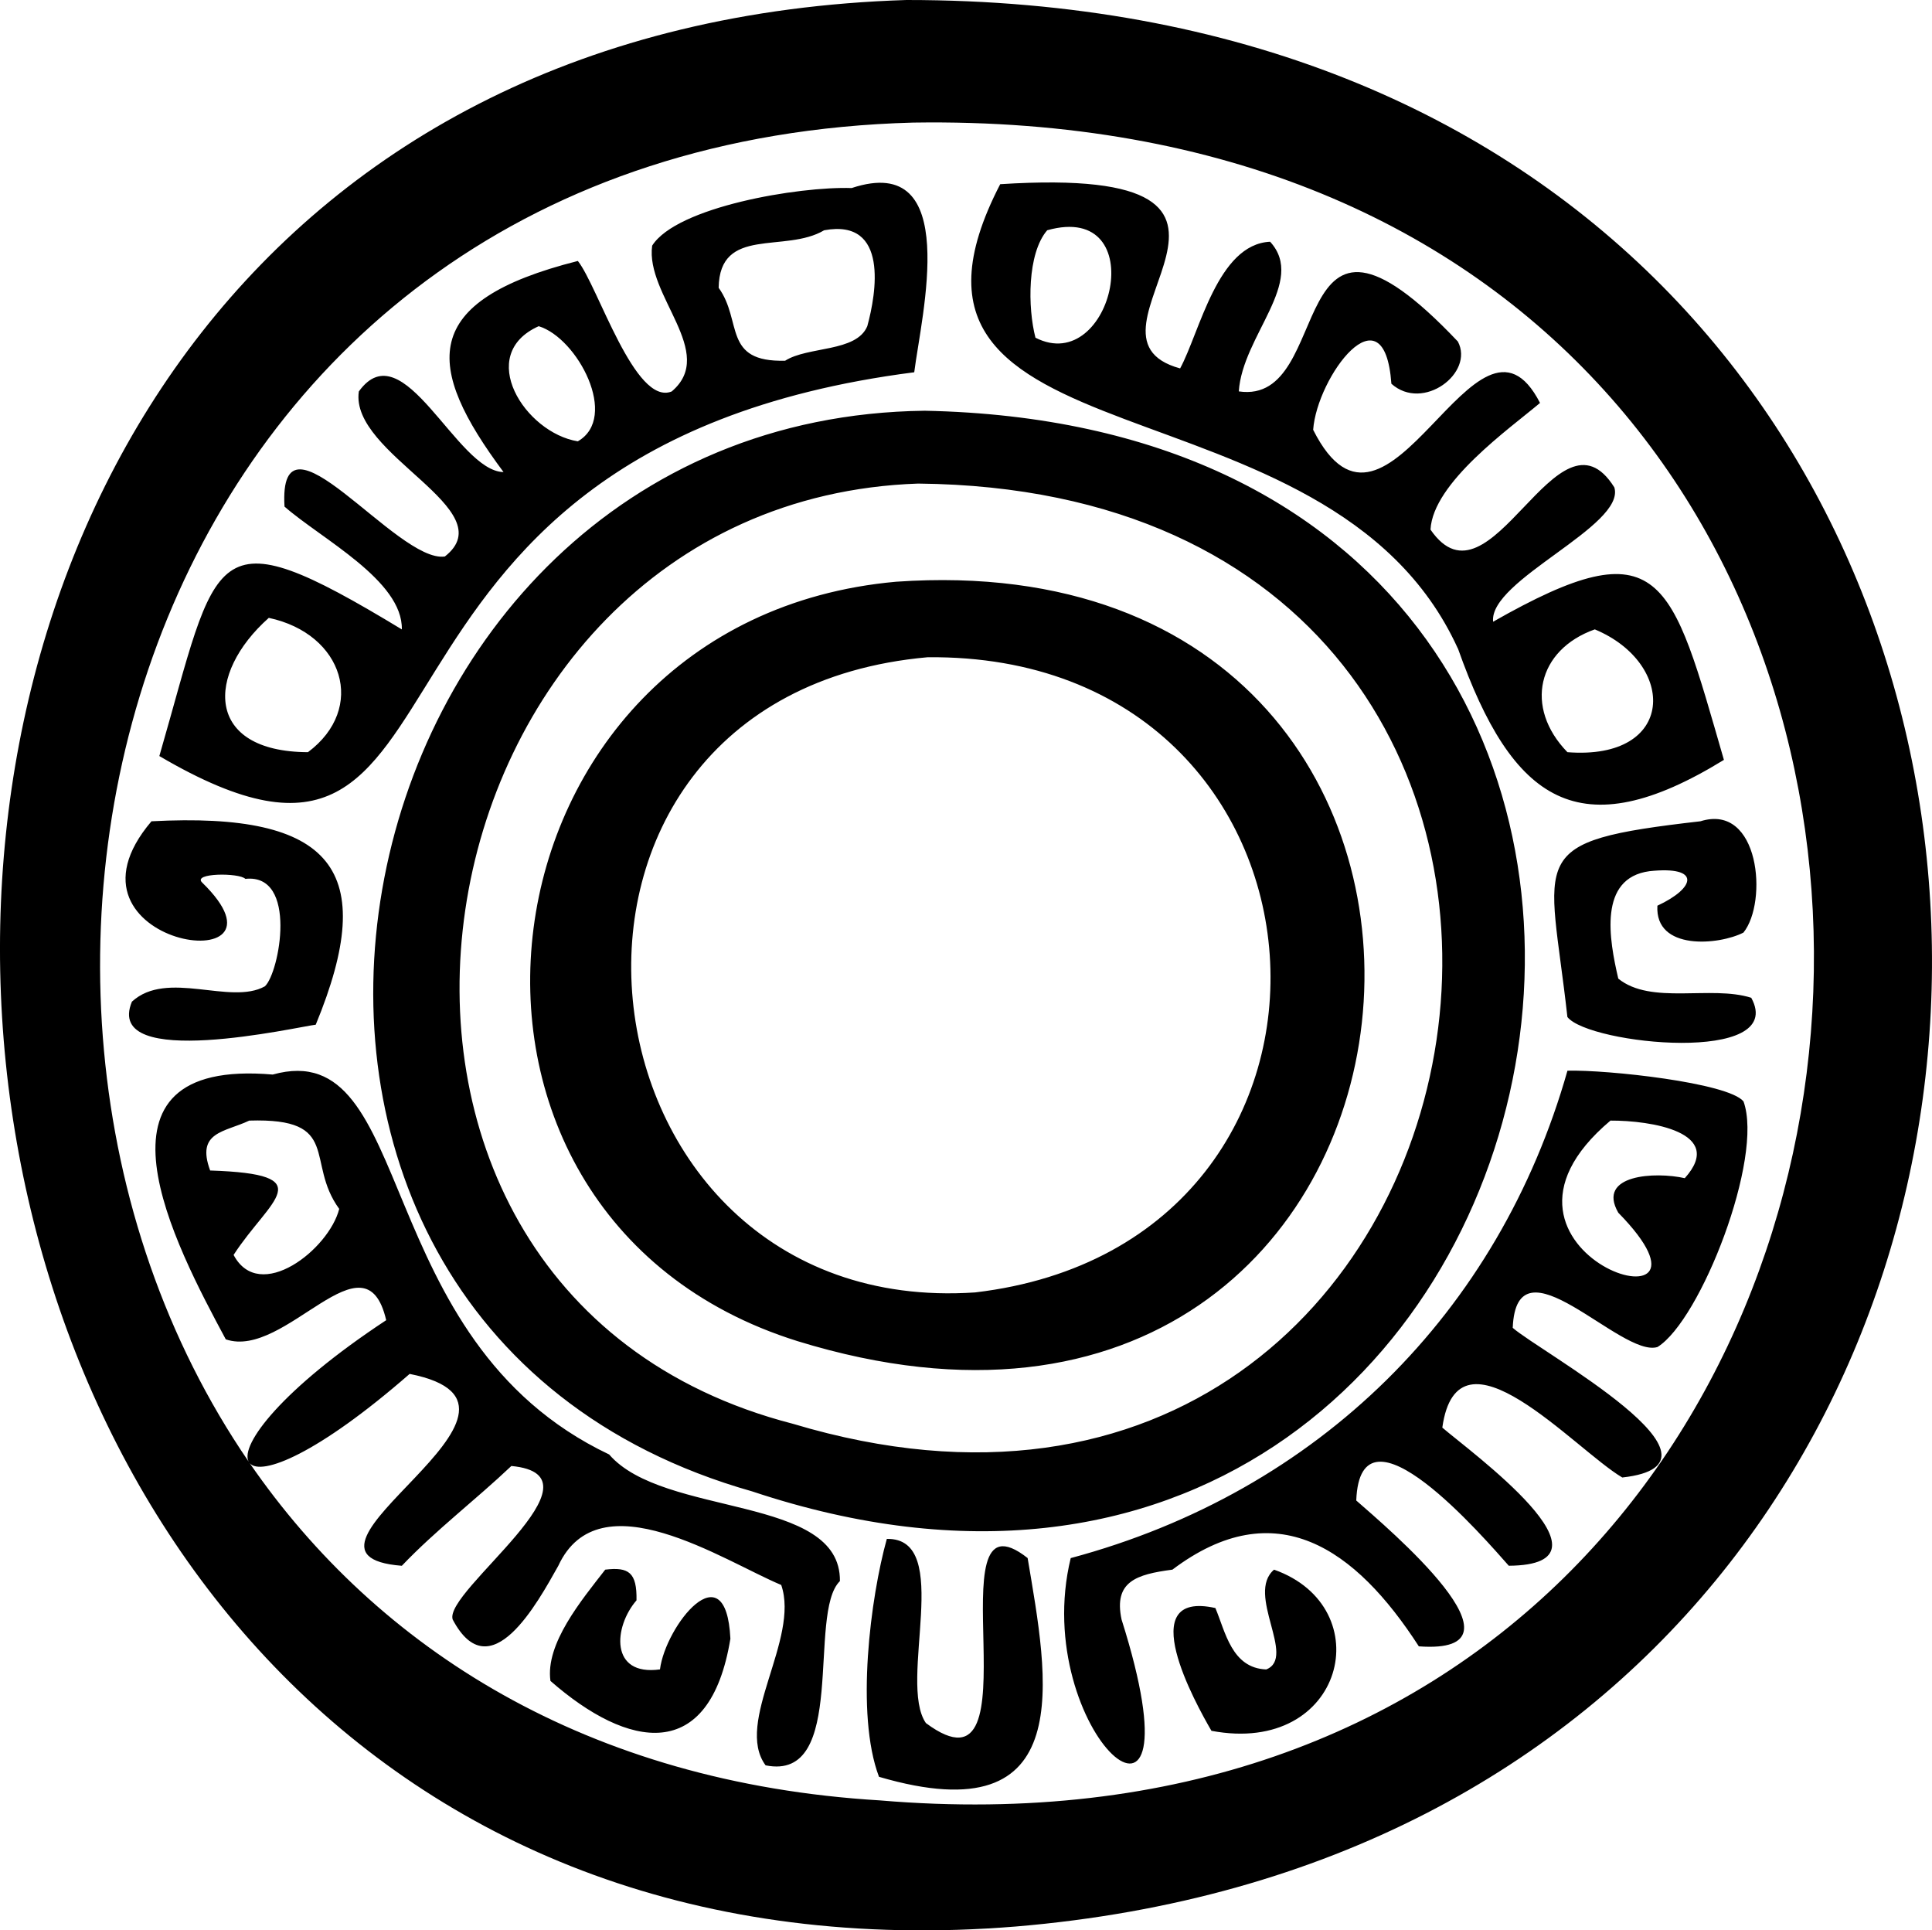 <?xml version="1.0" encoding="UTF-8"?>
<svg xmlns="http://www.w3.org/2000/svg" viewBox="0 0 505.36 504.85">
  <defs>
    <style>
      .cls-1 {
        isolation: isolate;
      }

      .cls-2 {
        fill-rule: evenodd;
      }
    </style>
  </defs>
  <g id="outlines" class="cls-1">
    <g id="outlines-2" data-name="outlines">
      <path class="cls-2" d="M237.09,0C-99.98,10.64-66.18,530.78,265.73,503.84,593.68,476.33,585.85-.08,237.09,0Zm-6.89,470.86c-76.59-4.59-131.46-39.68-164.88-88.19,3.02,3.47,17.79-2.38,41.83-23.35,43.22,8.51-38.98,47.3-2.04,50.18,8.91-9.35,19.26-17.2,28.65-26.1,26.14,2.47-17.78,32.74-15.35,40.15,9.81,18.55,22.21-4.41,27.63-14.05,10.7-23.11,43.2-1.3,58.31,5.02,4.89,14.16-12.35,35.96-4.09,47.17,21.69,4.38,10.82-39.8,19.44-48.18,.31-22.66-46.12-16.62-60.36-33.12-63.18-30-50.01-109.97-88-99.36-51.6-4.46-25.43,44.77-12.28,69.25,15.59,5.38,36.44-28.73,41.96-5.01-27.3,18-38.29,32.61-35.98,36.99C-21.89,255.44,37.43,37.48,238.84,32.06c328.17-5.07,302.63,465.11-8.65,438.8ZM54.97,306.12c-3.75-10.18,3.8-9.99,10.23-13.05,24.38-.76,14.53,10.76,23.53,23.09-2.66,10.58-20.84,24.86-27.63,12.04,9.44-14.55,23.25-21.11-6.13-22.08ZM239.14,97.36c1.85-14.75,12.57-57.77-16.37-48.18-13.84-.46-45.75,4.91-52.18,15.06-1.82,13,17.07,28.01,5.11,38.14-9.64,3.88-19.29-27.56-24.55-34.13-41.67,10.52-40.06,27.53-19.44,55.21-12.25-.18-26.2-37.25-37.85-21.08-2.42,16.49,38.19,30.88,22.5,43.16-12.48,1.84-43.65-41.57-41.94-13.05,9.63,8.44,30.96,19.33,30.69,32.12-50.72-30.72-47.84-20.73-63.43,33.12,89.65,52.65,37.74-79.91,197.46-100.37Zm-23.53-37.14c17.01-3.13,13.57,16.65,11.25,25.09-2.86,6.85-15.52,5.21-21.49,9.03-16.43,.42-11.09-10.36-17.39-19.07,.24-16.26,17.36-8.95,27.62-15.06ZM80.55,196.72c-26.97-.12-26.78-20.44-10.24-35.13,19.59,4.18,25.6,23.68,10.24,35.13Zm60.36-111.41c10.2,3.1,21.09,23.88,10.23,30.11-13.82-2.23-26.86-22.66-10.23-30.11Zm240.45,84.3c14.25,40.22,31.78,52.35,69.57,29.12-13.84-47.81-16.06-61.35-60.37-36.13-1.21-10.89,34.76-25.06,31.71-35.13-14.87-23.73-32.32,33.94-48.09,11.04,.65-12.3,20.68-26.4,28.65-33.13-16.62-32.43-39.68,46.11-59.34,7.03,.97-13.84,18.63-37.59,20.46-12.05,8.3,7.41,21.74-2.84,17.39-11.04-46.3-48.89-31.61,16.85-57.3,13.04,.93-14.53,17.75-28.71,8.19-39.14-13.76,.64-18.38,23.61-23.54,33.13-31.87-8.68,37.81-53.6-47.06-48.18-39.38,76.03,85.95,47.22,119.71,121.44Zm35.8-5.01c21.49,8.96,21.3,34.33-7.16,32.12-11.4-11.73-7.85-26.8,7.16-32.12ZM273.92,60.22c27.65-7.76,17.15,38.44-3.07,28.1-2.04-7.82-2.18-22.01,3.07-28.1Zm-32.02,47.2c-159.28,1.92-204.12,237.63-45.14,282.63,224.62,74.81,292.59-277.63,45.14-282.63Zm-34.48,264.95c-136.54-35.19-102.95-241.21,32.73-245.9,210.65,2.05,161.85,304.22-32.73,245.9Zm26.98-220.23c-112.29,10.06-132.02,165.43-25.79,198.61,179.64,55.31,205.4-211.13,25.79-198.61Zm20.65,185.87c-107.86,7.24-126.76-155.88-12.42-166.12,112.29-1.13,122.22,153.21,12.42,166.12ZM39.62,214.79c-27.74,32.65,40.33,42.46,13.3,16.06-2.81-2.59,9.68-2.63,11.26-1,13.82-1.49,8.93,24.57,5.11,28.1-9.03,5.05-25.59-4.44-34.79,4.02-7.56,18.33,44.04,6.43,48.09,6.02,16.74-40.59,4.45-55.7-42.97-53.2Zm383.68,41.15c-2.39-10.25-5.28-26.31,8.18-28.1,13.5-1.44,12.12,4.34,2.05,9.03-.68,11.84,16.11,10.32,22.51,7.03,6.43-7.99,4.25-33.98-11.26-29.11-46.62,5.35-39.53,8.42-34.79,51.19,5.66,7.21,57.68,12.5,48.09-5.03-10.55-3.34-26.23,1.95-34.79-5.02Zm-13.3,24.09c-17.93,63.19-65.02,110.07-129.93,127.46-11.03,45.31,35.46,86.07,13.3,16.06-2.11-9.92,3.85-11.8,13.3-13.04,27.03-20.37,47.93-5.52,64.46,20.06,31.29,2.29-8.45-31.18-16.37-38.14,1.05-28.03,33.74,10.14,39.9,17.06,30.85-.22-10.34-30.02-17.39-36.13,4.06-28.95,34.62,5.7,47.07,13.05,32.36-3.58-21.55-32.88-28.65-39.14,.98-24.56,28.36,7.94,37.86,5.02,11.28-6.97,27.86-49.51,22.5-64.24-4.03-4.89-35.67-8.31-46.04-8.03Zm30.69,28.1c-7.62-1.73-23.16-1-17.39,9.03,33.37,34.04-43.54,10.88-2.05-24.09,10.5-.05,30.28,3.02,19.44,15.06Zm-198.49,142.52c-7.47-10.75,7.39-48.51-10.23-48.18-4.25,15.2-8.26,45.81-2.05,62.22,52.64,15.44,44.13-25.88,38.88-57.21-25.6-20.15,3.67,65.66-26.6,43.16Zm-69.57-14.05c-13.19,1.83-12.12-11.17-6.14-18.06,.14-7.3-2.04-8.77-8.18-8.03-6.23,8.02-15.7,19.37-14.33,29.1,20.29,17.78,41.66,21.87,47.07-11.04-1.13-23.43-16.99-3.35-18.42,8.03Zm160.63-26.09c-7.49,6.38,5.94,22.95-2.05,26.1-9.04-.35-10.68-9.85-13.3-16.06-21.67-4.82-5.23,24.89-1.03,32.11,34.81,6.57,44.2-32.3,16.37-42.15Z"/>
    </g>
  </g>
</svg>